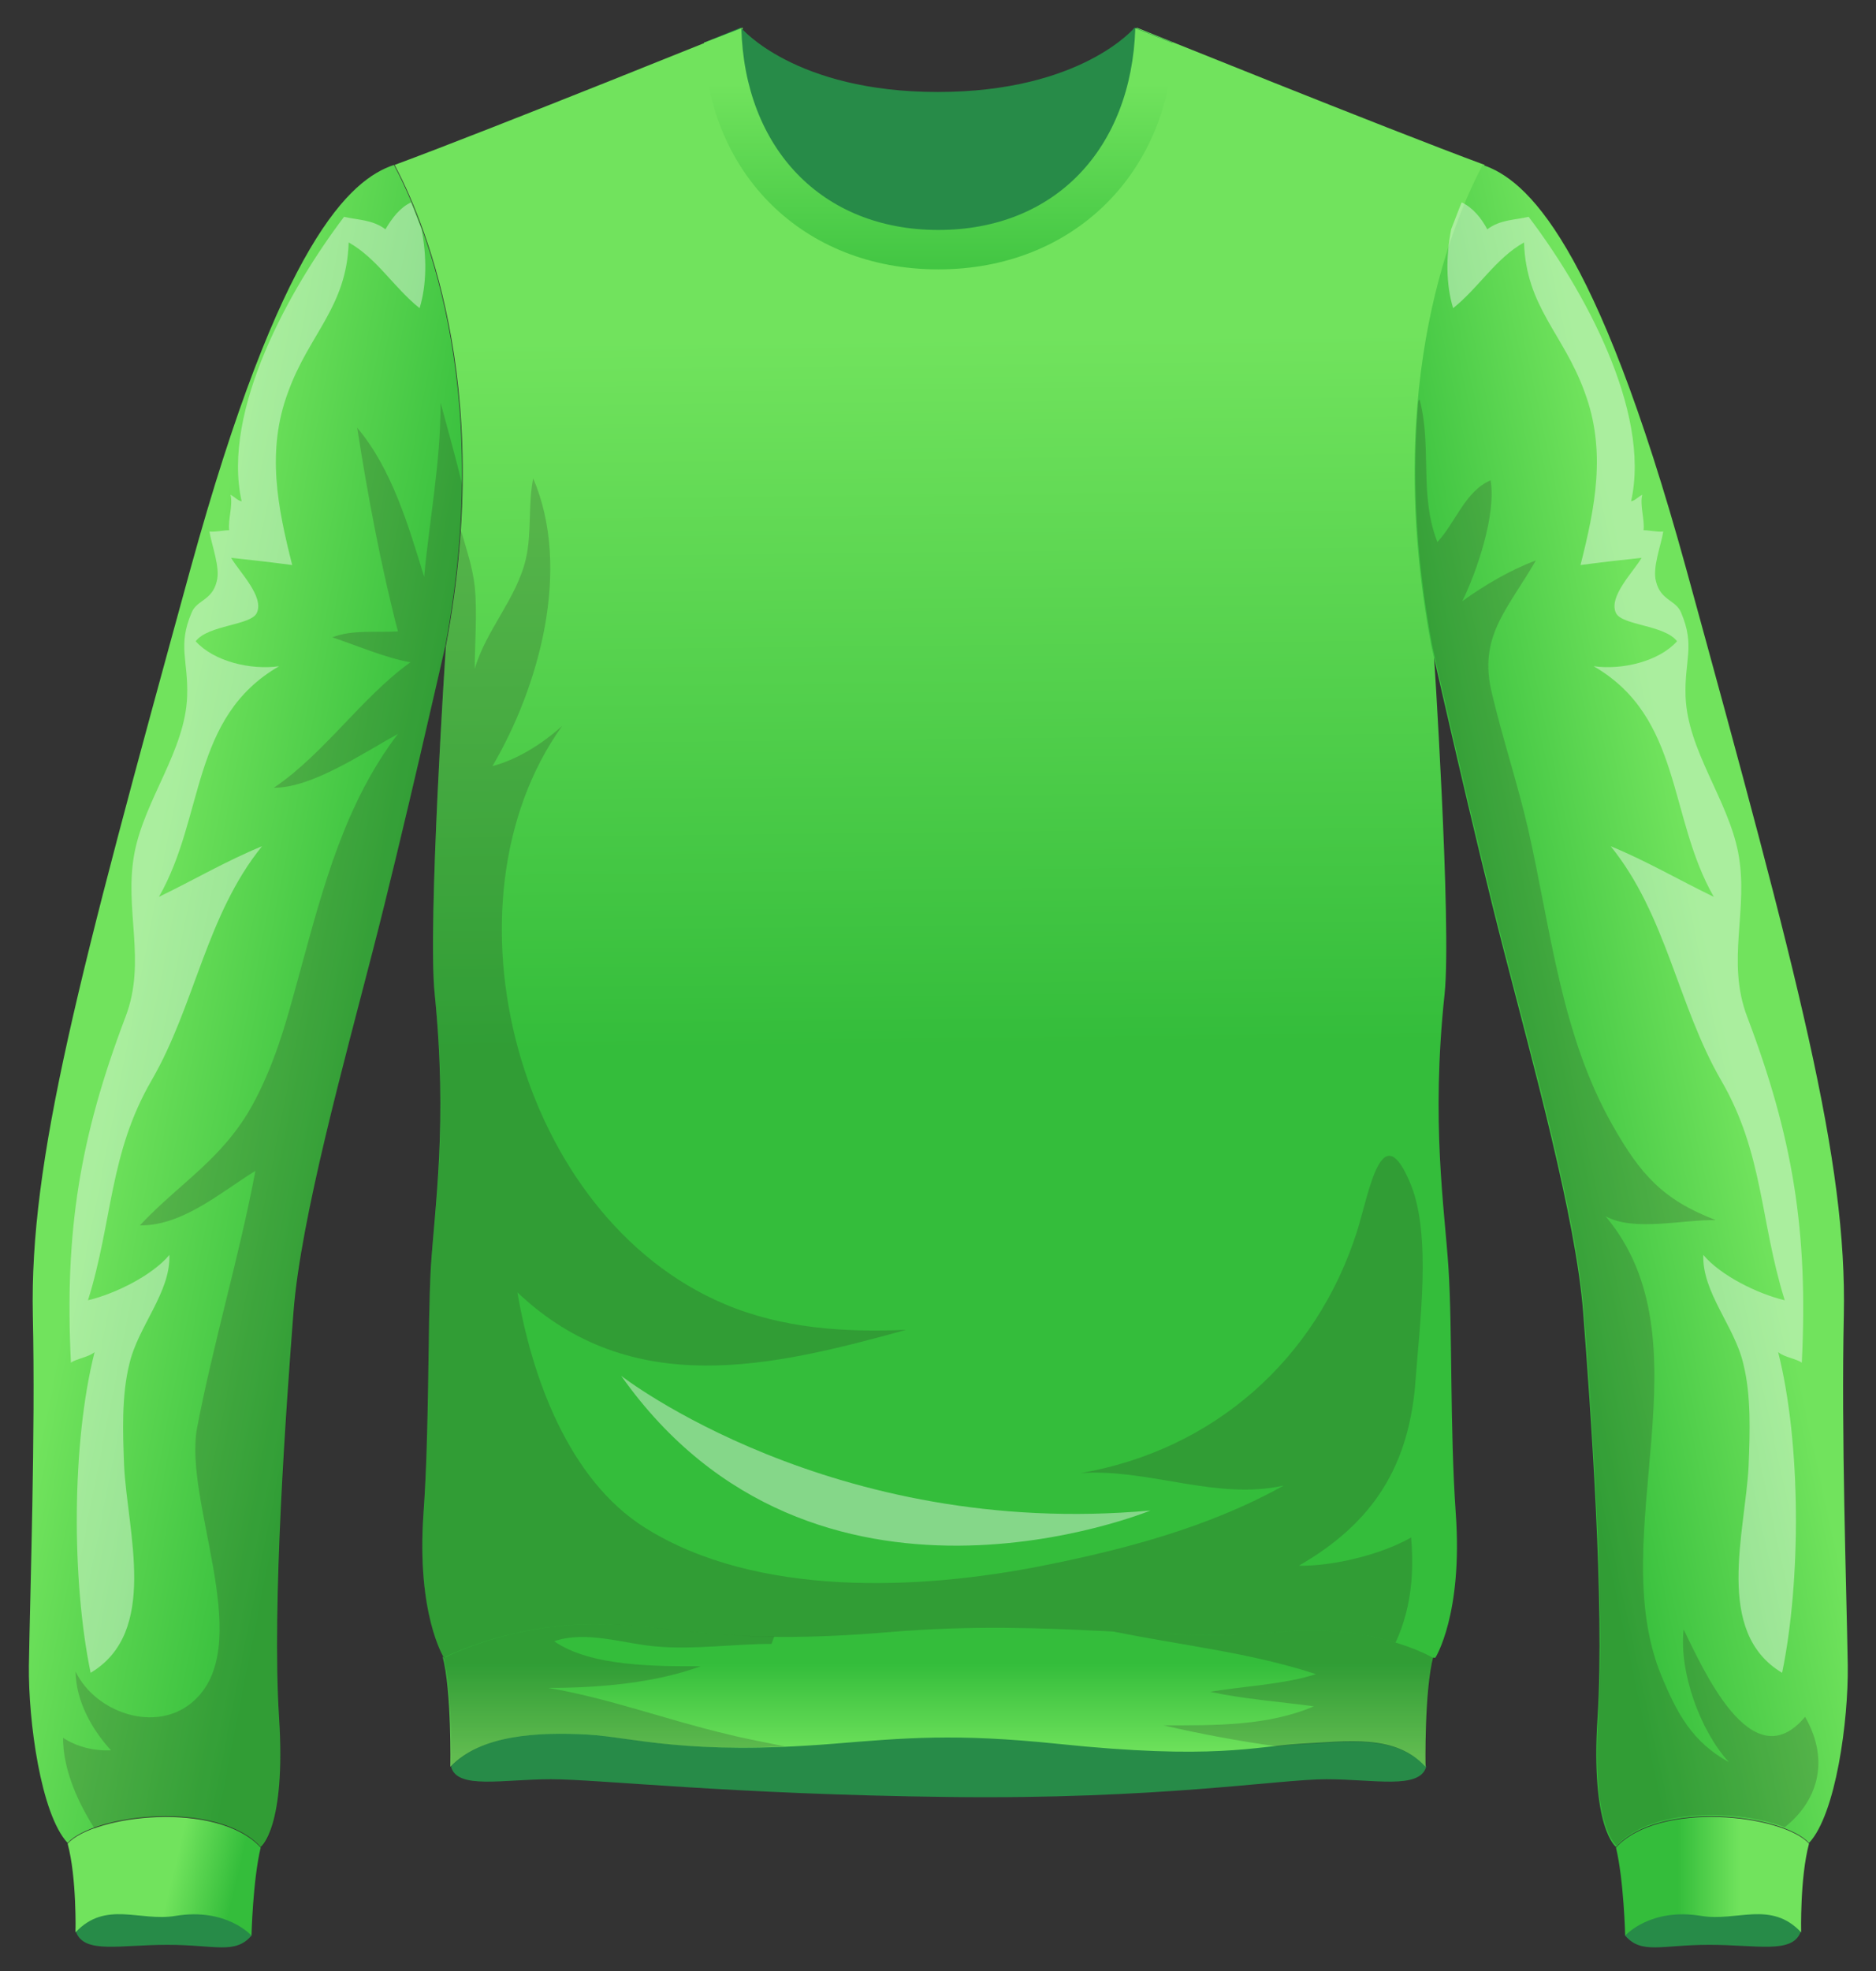 <?xml version="1.0" encoding="utf-8"?>
<!-- Generator: Adobe Illustrator 19.1.0, SVG Export Plug-In . SVG Version: 6.00 Build 0)  -->
<svg version="1.1" xmlns="http://www.w3.org/2000/svg" xmlns:xlink="http://www.w3.org/1999/xlink" x="0px" y="0px"
	 viewBox="0 0 285.7 300" style="enable-background:new 0 0 285.7 300;" xml:space="preserve">
<rect x="0" y="0" width="285.7" height="300" fill="#333333" stroke="none"/>
<style type="text/css">
	.st0{fill-rule:evenodd;clip-rule:evenodd;fill:url(#SVGID_1_);}
	.st1{fill-rule:evenodd;clip-rule:evenodd;fill:url(#SVGID_2_);}
	.st2{opacity:0.2;fill-rule:evenodd;clip-rule:evenodd;fill:#231F20;}
	.st3{fill-rule:evenodd;clip-rule:evenodd;fill:url(#SVGID_3_);}
	.st4{fill-rule:evenodd;clip-rule:evenodd;fill:#278B48;}
	.st5{fill-rule:evenodd;clip-rule:evenodd;fill:url(#SVGID_4_);}
	.st6{fill-rule:evenodd;clip-rule:evenodd;fill:url(#SVGID_5_);}
	.st7{fill-rule:evenodd;clip-rule:evenodd;fill:url(#SVGID_6_);}
	.st8{fill-rule:evenodd;clip-rule:evenodd;fill:url(#SVGID_7_);}
	.st9{opacity:0.4;fill:#FFFFFF;}
	.st10{opacity:0.4;fill-rule:evenodd;clip-rule:evenodd;fill:#FFFFFF;}
</style>
<g id="Layer_2">
</g>
<g id="Layer_1">
	<g>
		<g>
			<linearGradient id="SVGID_1_" gradientUnits="userSpaceOnUse" x1="61.856" y1="158.151" x2="19.634" y2="149.834">
				<stop  offset="0.11" style="stop-color:#34BD3B"/>
				<stop  offset="1" style="stop-color:#71E35D"/>
			</linearGradient>
			<path class="st0" d="M67.8,98.4c7.7-40.7-4-66.1-7.8-73.3c-6.6,2.2-17.2,11.4-31,61.5c-17.2,62.6-24.5,90-24,113.6
				c0.4,18.2-0.4,41.2-0.6,53.3c-0.1,8.4,1.8,22.6,5.9,27c4-4.4,22.8-6.6,29.4,0.6c0,0,3.9-2.8,2.8-19.8
				c-1.1-17.1,1.1-47.3,2.2-61.6c1.1-14.3,7.7-38,12.1-55.1C61.2,127.6,67.8,98.4,67.8,98.4z"/>
			<linearGradient id="SVGID_2_" gradientUnits="userSpaceOnUse" x1="144.442" y1="172.824" x2="143.163" y2="51.276">
				<stop  offset="0.11" style="stop-color:#34BD3B"/>
				<stop  offset="1" style="stop-color:#71E35D"/>
			</linearGradient>
			<path class="st1" d="M144,251.2c-26.2,2.2-40.8,0-54,0c-13.2,0-22.4,1.1-22.4,1.1s-4.2-6.6-3.1-22c0.9-12.8,0.6-27.8,1.1-37.2
				c0.6-9.4,2.6-22.1,0.6-41.8c-1.1-10.5,1.7-52.9,1.7-52.9c7.7-40.7-4-66.1-7.8-73.3c14.9-5.5,53-20.9,53-20.9
				c0.5,18.2,12.2,30.7,30,30.7s29.4-12.4,30-30.7c0,0,38.1,15.4,53,20.9c-3.9,7.2-15.6,32.5-7.8,73.3c0,0,2.8,42.4,1.7,52.9
				c-2.1,19.7,0,32.5,0.6,41.8c0.6,9.4,0.2,24.3,1.1,37.2c1.1,15.4-3.1,22-3.1,22s-9.1,0.5-23.6,1.8
				C181.4,255.2,169.2,249.1,144,251.2z"/>
			<path class="st2" d="M214.9,234c-4.5,2.6-11.9,4.4-17.1,4.3c11.5-6.6,16.9-15.4,17.8-28.5c0.6-8.3,2.4-21.6-0.7-29.4
				c-4.4-10.9-6.3,0.7-8.2,6.9c-6.2,19.6-21.9,33.4-42.1,36.9c10.4-0.7,20.7,4.2,30.9,1.9c-11.3,6.3-24.1,9.7-36.7,12.2
				c-18.6,3.7-43.6,4.9-60.6-5.8c-11.6-7.3-17.2-22.9-19.4-35.8c17.4,16.5,38.9,11.3,59.2,5.7c-9.4,0.4-18.8-0.2-27.6-3.9
				c-31.6-13.3-44.1-61-24.8-88c-3,2.7-6.8,5.1-10.6,6.1c7.1-12.1,12.1-30,6.2-43.8c-0.8,4-0.2,8.2-1.1,12.2
				c-1.4,6.1-6.1,10.9-7.8,16.8c0-4.1,0.4-8.5,0-12.5c-0.3-2.9-1.3-5.8-2.1-8.6c-0.4,5.6-1.1,11.5-2.3,17.8c0,0-2.8,42.4-1.7,52.9
				c2.1,19.7,0,32.5-0.6,41.8c-0.6,9.4-0.2,24.3-1.1,37.2c-1.1,15.4,3.1,22,3.1,22s9.2-1.1,22.4-1.1s27.8,2.2,54,0
				c25.2-2.1,37.4,4,50.6,2.8c6.8-0.6,12.4-1,16.4-1.3C214.1,247.9,215.6,241.8,214.9,234z"/>
			<linearGradient id="SVGID_3_" gradientUnits="userSpaceOnUse" x1="223.065" y1="158.863" x2="261.448" y2="150.546">
				<stop  offset="0.11" style="stop-color:#34BD3B"/>
				<stop  offset="1" style="stop-color:#71E35D"/>
			</linearGradient>
			<path class="st3" d="M218,98.4c-7.7-40.7,4-66.1,7.8-73.3c6.6,2.2,17.2,11.4,31,61.5c17.2,62.6,24.5,90,24,113.6
				c-0.4,18.2,0.4,41.2,0.6,53.3c0.1,8.4-1.8,22.6-5.9,27c-4-4.4-22.8-6.6-29.4,0.6c0,0-3.9-2.8-2.8-19.8
				c1.1-17.1-1.1-47.3-2.2-61.6c-1.1-14.3-7.7-38-12.1-55.1C224.6,127.6,218,98.4,218,98.4z"/>
			<path class="st4" d="M112.9,4.3c0,0,8.1,9.8,30,9.8c21.8,0,30-9.8,30-9.8s7.7,33.1-29.5,33.1C106.3,37.4,112.9,4.3,112.9,4.3z"/>
			<path class="st4" d="M107.2,6.5c0,0,9.7,13.5,35.7,13.5c26,0,35.7-13.5,35.7-13.5l-5.8-2.3c0,0-8.1,9.8-30,9.8
				c-21.8,0-30-9.8-30-9.8L107.2,6.5z"/>
			<linearGradient id="SVGID_4_" gradientUnits="userSpaceOnUse" x1="142.888" y1="53.677" x2="142.888" y2="12.703">
				<stop  offset="0.11" style="stop-color:#34BD3B"/>
				<stop  offset="1" style="stop-color:#71E35D"/>
			</linearGradient>
			<path class="st5" d="M112.9,4.3c0.5,18.2,12.2,30.7,30,30.7s29.4-12.4,30-30.7l5.8,2.3C178,26.2,163.6,41,142.9,41
				s-35.1-14.7-35.7-34.5L112.9,4.3z"/>
			<path class="st4" d="M247.5,294.6c2.5,2.9,5.5,1.4,12.8,1.4c7.3,0,12.6,1.4,13.9-1.9c0.8-1.9-4.5-8.6-11.5-8.1
				C255.7,286.5,249.3,286.4,247.5,294.6z"/>
			<linearGradient id="SVGID_5_" gradientUnits="userSpaceOnUse" x1="254.272" y1="285.548" x2="265.011" y2="285.548">
				<stop  offset="0.11" style="stop-color:#34BD3B"/>
				<stop  offset="1" style="stop-color:#71E35D"/>
			</linearGradient>
			<path class="st6" d="M275.5,280.6c-4-4.4-22.8-6.6-29.4,0.6c1.2,5,1.4,13.4,1.4,13.4s3.8-4.3,11.6-3c5.4,0.9,10.6-2.4,15.2,2.5
				C274.3,294.1,274.1,285.8,275.5,280.6z"/>
			<path class="st4" d="M38.3,294.6c-2.5,2.9-5.5,1.4-12.8,1.4c-7.3,0-12.6,1.4-13.9-1.9c-0.8-1.9,4.5-8.6,11.5-8.1
				C30.1,286.5,36.5,286.4,38.3,294.6z"/>
			<linearGradient id="SVGID_6_" gradientUnits="userSpaceOnUse" x1="36.625" y1="289.222" x2="25.963" y2="286.663">
				<stop  offset="0.11" style="stop-color:#34BD3B"/>
				<stop  offset="1" style="stop-color:#71E35D"/>
			</linearGradient>
			<path class="st7" d="M10.3,280.6c4-4.4,22.8-6.6,29.4,0.6c-1.2,5-1.4,13.4-1.4,13.4s-3.8-4.3-11.6-3c-5.4,0.9-10.6-2.4-15.2,2.5
				C11.5,294.1,11.7,285.8,10.3,280.6z"/>
			<path class="st4" d="M217.2,268.9c-1,3.5-7.9,1.9-15.2,1.9s-25.5,3.1-57.5,2.7c-33.3-0.4-53.3-2.7-60.6-2.7
				c-7.3,0-14.3,1.6-15.2-1.9c0,0,3.3-11.6,24.6-12.9c21.3-1.3,112.2-1.7,116.9,1.3C214.8,260.2,217.2,268.9,217.2,268.9z"/>
			<linearGradient id="SVGID_7_" gradientUnits="userSpaceOnUse" x1="142.888" y1="251.458" x2="142.888" y2="267.33">
				<stop  offset="0.11" style="stop-color:#34BD3B"/>
				<stop  offset="1" style="stop-color:#71E35D"/>
			</linearGradient>
			<path class="st8" d="M218.2,252.3c0,0-9.1-5.4-23.6-3.9c-17,1.7-33.9-2.1-59.1,0c-26.2,2.2-31.8-1.2-45-1.2
				c-13.2,0-22.9,5.1-22.9,5.1l-0.2-0.2c1.4,5.2,1.2,16.8,1.2,16.8c4.6-4.9,13.4-5.3,20.9-4.9c6.8,0.4,15,3.2,37.4,1.4
				c11-0.9,18.6-1.6,34.1,0c23.9,2.5,30.2,0.4,36.9,0c7.5-0.4,14.6-1.5,19.2,3.5c0,0-0.2-11.6,1.2-16.8L218.2,252.3z"/>
		</g>
		<path class="st2" d="M274.9,261.3c-8.2,9.8-15.7-7.7-18.5-13.3c-0.7,6.5,2.5,15.4,6.9,20.2c-5.6-3.1-7.9-7.4-10.3-13.2
			c-8.8-21.4,7.6-50.8-8.5-69.9c4.3,2.4,11.7,0.5,16.8,0.6c-8.1-3.1-11.5-7-15.7-14.4c-7.9-13.9-9.4-29.8-12.9-45.2
			c-1.6-6.9-3.9-13.8-5.5-20.6c-2.1-8.6,2.3-12.6,6.7-20.2c-3.8,1.4-7.9,3.8-11.2,6.2c2.2-4.5,5.2-13.2,4.3-18.4
			c-3.9,1.7-5.3,6.4-8.1,9.4c-2.8-7.1-0.8-14.4-2.7-21.7l-0.2,0.2c-0.9,10.4-0.6,22.8,2.1,37.2c0,0,6.6,29.2,11,46.2
			c4.4,17.1,11,40.7,12.1,55.1c1.1,14.3,3.3,44.5,2.2,61.6c-1.1,17.1,2.8,19.8,2.8,19.8c5.3-5.8,18.6-5.5,25.6-2.8
			C276.5,274.4,278.9,268.3,274.9,261.3z"/>
		<path class="st2" d="M56.8,144.7c4.4-17.1,11-46.2,11-46.2c1.7-9,2.5-17.2,2.6-24.7c-1-4.2-2.2-8.4-3.3-12.5
			c0,9.3-1.7,17.6-2.5,26.5c-2.4-7.8-4.9-16.4-10.2-22.7C56,75.4,58,86.1,60.6,96.1c-3.4,0.2-6.9-0.3-10,0.9c3.9,1.3,8,3.1,11.9,3.8
			c-7.4,5.3-13.1,13.9-20.8,19.1c5.9,0,13.6-5.3,18.9-8.2c-8,10.5-11.3,23-14.7,35.4c-2,7.3-3.7,14.1-7.3,20.8
			c-4.6,8.5-11.1,12-17.3,18.6c6.5,0.1,12.4-5.1,17.6-8.3c-2.5,13.2-6.4,26.1-8.9,39.2c-2,11,8.5,31.8,0.2,40.8
			c-5.5,6-15.5,2.8-18.7-3.8c0.1,4.5,2.4,8.7,5.4,12c-2.6,0.1-5.1-0.5-7.3-1.9c0,4.3,1.8,9.1,4.8,13.8c7.1-2.6,20.1-2.8,25.4,2.9
			c0,0,3.9-2.8,2.8-19.8c-1.1-17.1,1.1-47.3,2.2-61.6C45.8,185.4,52.4,161.8,56.8,144.7z"/>
		<path class="st2" d="M89.6,264c-7.5-0.4-16.4,0-20.9,4.9c0,0,0.2-11.6-1.2-16.8l0.2,0.2c0,0,9.6-5.1,22.9-5.1
			c9.5,0,15.1,1.8,27.3,1.9l-0.4,1.1c-5.8,0-11.6,0.9-17.5,0.4c-5-0.4-10.7-2.5-15.6-0.8c5.6,3.9,15.7,3.8,22.3,3.8
			c-7,2.6-15.7,3.3-23.2,3.3c9.4,1.6,18.1,4.9,27.5,7.1c2.8,0.7,5.7,1.2,8.5,1.8C102.6,266.6,95.5,264.4,89.6,264z M218.2,252.3
			c0,0-9.1-5.4-23.6-3.9c-8.1,0.8-16.2,0.4-25.1-0.1c10.2,2.1,20.9,3.2,30.9,6.5c-4.8,1.6-11.8,1.9-16.1,2.7
			c5.2,1.1,10.6,1.5,15.8,2.2c-7,3-15,2.9-22.9,2.9c5.6,1.3,11.5,2.4,17.3,3.2c1.2-0.1,2.4-0.3,3.5-0.3c7.5-0.4,14.6-1.5,19.2,3.5
			c0,0-0.2-11.6,1.2-16.8L218.2,252.3z"/>
		<path class="st9" d="M58.7,34.9c-2-1.5-4.2-1.4-6.3-1.9c-8.2,10.8-18.7,29.5-15.6,43.3c-0.6-0.1-1.1-0.7-1.7-1
			c0.4,1.6-0.4,3.8-0.2,5.4c-0.9,0-2.1,0.3-3,0.2c0.3,2,1.7,5.5,1.1,7.6c-0.7,2.9-3,2.8-3.8,4.7c-2.2,5.1-0.5,7.3-0.7,12.8
			c-0.3,8.2-6.4,15.6-8,23.7c-1.7,8.7,1.9,16.5-1.4,25.1c-6.9,18.2-9.3,32.5-8.3,52.6c0.8-0.6,2.6-0.8,3.6-1.6
			c-3.5,13.8-3.5,34.8-0.6,48.8c10.4-6.2,5.6-21.4,5.1-31.5c-0.2-5.1-0.4-10.7,0.8-15.5c1.3-5.7,6.3-10.9,6.1-16.6
			c-2.6,3.1-8.2,5.9-12.4,6.9c3.8-12.2,3.2-22.3,9.7-33.5c6.6-11.4,8.3-25.1,16.8-35.6c-5.4,2.2-10.5,5.2-15.7,7.7
			c7-12.2,4.8-27.3,18.3-35.1c-4.3,0.6-9.9-0.7-12.7-3.8c1.9-2.5,8.4-2.4,9.3-4.3c1.2-2.5-2.7-6.3-3.9-8.4c2.9,0.3,6.3,0.7,9.3,1.1
			c-2.2-8.7-4-17.4-0.6-26.4c3.2-8.8,8.9-12.9,9.2-22.7c4.3,2.4,6.9,6.9,10.8,10c1.1-3.6,1.1-7.9,0.3-12c-0.6-1.5-1.1-2.9-1.6-4.1
			C60.9,31.6,59.7,33.2,58.7,34.9z"/>
		<path class="st9" d="M226.5,34.9c2-1.5,4.2-1.4,6.3-1.9c8.2,10.8,18.7,29.5,15.6,43.3c0.6-0.1,1.1-0.7,1.7-1
			c-0.4,1.6,0.4,3.8,0.2,5.4c0.9,0,2.1,0.3,3,0.2c-0.3,2-1.7,5.5-1.1,7.6c0.7,2.9,3,2.8,3.8,4.7c2.2,5.1,0.5,7.3,0.7,12.8
			c0.3,8.2,6.4,15.6,8,23.7c1.7,8.7-1.9,16.5,1.4,25.1c6.9,18.2,9.3,32.5,8.3,52.6c-0.8-0.6-2.6-0.8-3.6-1.6
			c3.5,13.8,3.5,34.8,0.6,48.8c-10.4-6.2-5.6-21.4-5.1-31.5c0.2-5.1,0.4-10.7-0.8-15.5c-1.3-5.7-6.3-10.9-6.1-16.6
			c2.6,3.1,8.2,5.9,12.4,6.9c-3.8-12.2-3.2-22.3-9.7-33.5c-6.6-11.4-8.3-25.1-16.8-35.6c5.4,2.2,10.5,5.2,15.7,7.7
			c-7-12.2-4.8-27.3-18.3-35.1c4.3,0.6,9.9-0.7,12.7-3.8c-1.9-2.5-8.4-2.4-9.3-4.3c-1.2-2.5,2.7-6.3,3.9-8.4
			c-2.9,0.3-6.3,0.7-9.3,1.1c2.2-8.7,4-17.4,0.6-26.4c-3.2-8.8-8.9-12.9-9.2-22.7c-4.3,2.4-6.9,6.9-10.8,10c-1.1-3.6-1.1-7.9-0.3-12
			c0.6-1.5,1.1-2.9,1.6-4.1C224.3,31.6,225.6,33.2,226.5,34.9z"/>
		<path class="st10" d="M94.6,209.4c0,0,32,24.9,80.6,20.5C175.2,229.9,124,251,94.6,209.4z"/>
	</g>
</g>
</svg>
